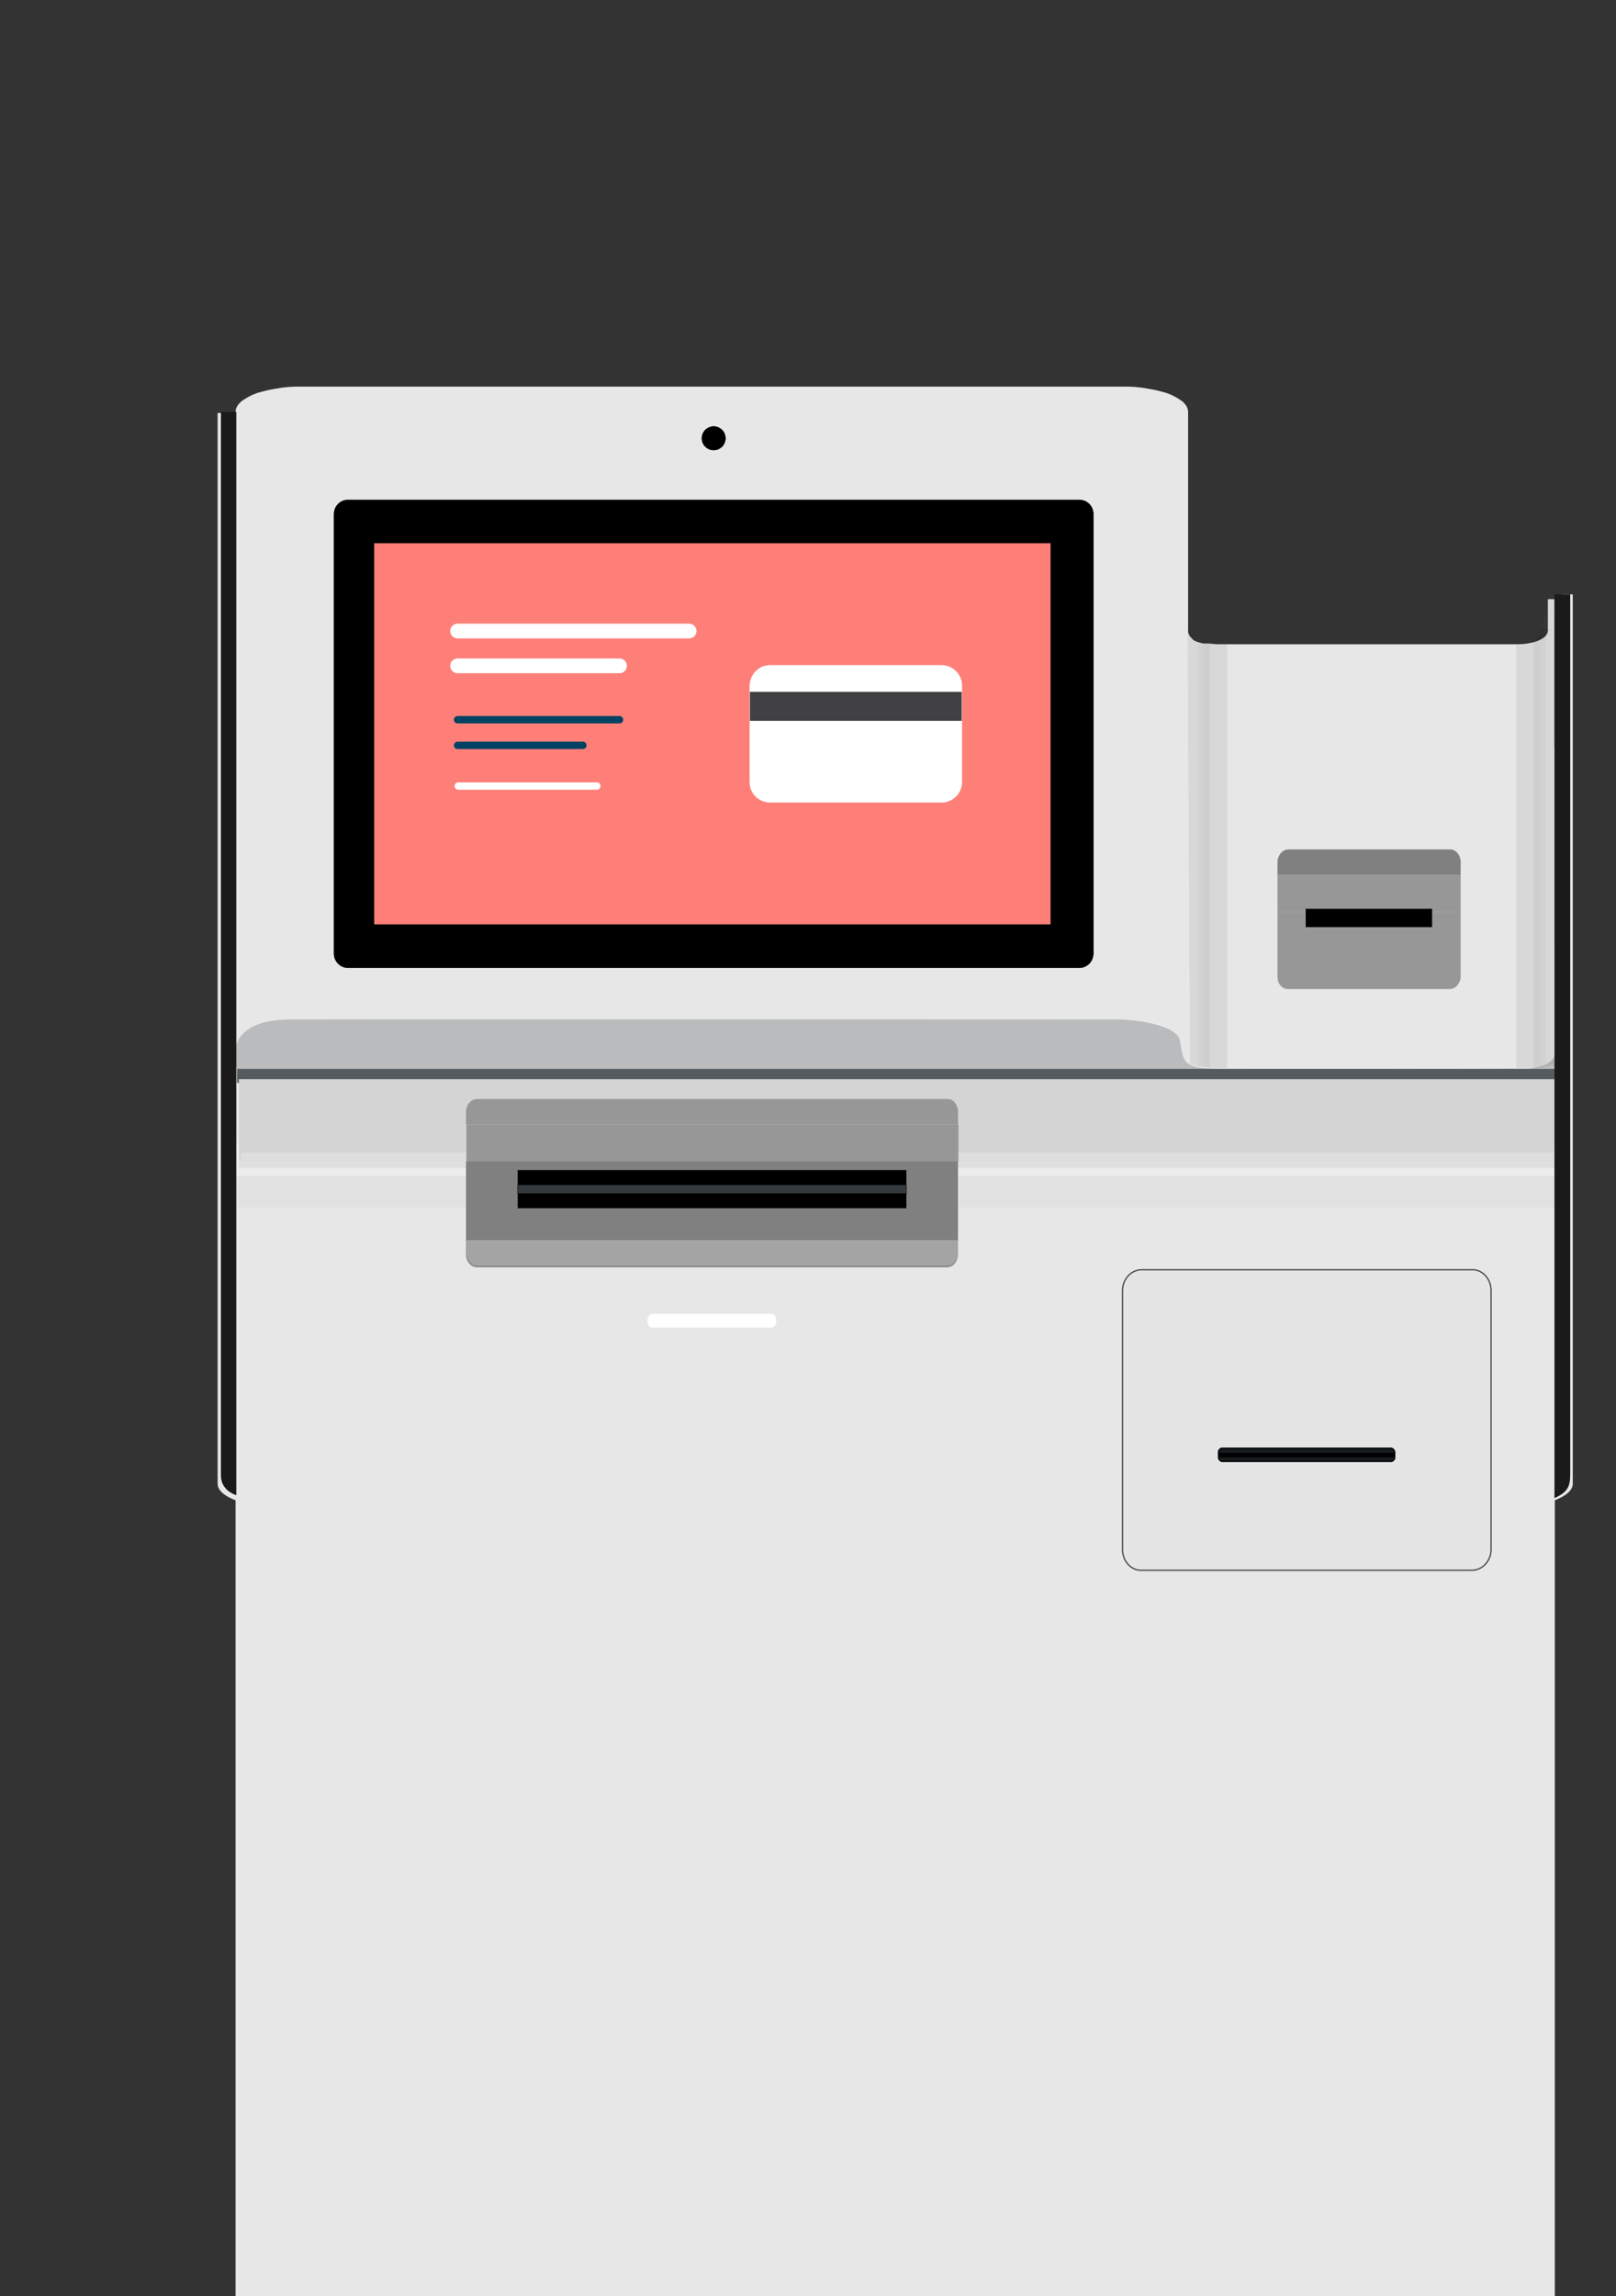 <svg id="epaN9BtEMCl1" xmlns="http://www.w3.org/2000/svg" xmlns:xlink="http://www.w3.org/1999/xlink" viewBox="80 0 441.1 626.6" shape-rendering="geometricPrecision" text-rendering="geometricPrecision">
<rect x="80" y="0" width="441.1" height="626.6" fill="#333333" stroke="none"/>
<style><![CDATA[
#epaN9BtEMCl88_to {animation: epaN9BtEMCl88_to__to 2800ms linear infinite normal forwards}@keyframes epaN9BtEMCl88_to__to { 0% {transform: translate(509.3px,855.076px)} 32.143% {transform: translate(495.076px,425.438px)} 35.714% {transform: translate(495.076px,433.438px)} 57.143% {transform: translate(495.076px,433.438px)} 92.857% {transform: translate(410.4px,850.752px)} 100% {transform: translate(410.4px,850.752px)}}
]]></style>
<defs><path id="epaN9BtEMCl2" d="M404.1,169c0,0-.6,6.2,4,6.5s11.6,0,11.6,0l-3.3,116h-5.9c0,0-4.9-.6-5.7-1.2L404.1,169Z"/><path id="epaN9BtEMCl3" d="M504.3,163.6c0,0-.9-3.1-1.7-.1s-1.6,12.1-5.5,12.1c-4.7,0-7.8,0-7.8,0l3.3,116h5.9c0,0,4.9-.6,5.7-1.2l.1-126.8Z"/><rect id="epaN9BtEMCl4" width="641.1" height="626.6" rx="0" ry="0"/><path id="epaN9BtEMCl5" d="M466.4,245.5l-33.9,17.6c-1.2.7-2.7.2-3.4-1l-13.2-25.4c-.7-1.2-.2-2.7,1-3.4l33.9-17.6c1.2-.7,2.7-.2,3.4,1l13.2,25.4c.7,1.2.2,2.7-1,3.4Z"/></defs><g><path d="M506.4,162.2c-.1,0-.1.1-.1.1v1.7v39.6h-.3c-.1,0-.1.1-.1.1v.1v0h-1.6v-38.5-1.7c0-.1-.1-.1-.1-.1h-1.6c-.1,0-.1.1-.1.1v1.7v6.8c0,2.1-3.7,3.7-8.3,3.7h-81.7c-.9,0-1.8-.1-2.6-.2v0v0c-.2,0-.4,0-.6,0s-.4,0-.6,0c-.4,0-.7-.1-1.1-.2-.3-.1-.7-.2-1-.3s-.6-.3-.8-.4c-.1-.1-.2-.2-.3-.3s-.2-.2-.3-.3c-.2-.2-.4-.4-.5-.6s-.2-.4-.3-.7c-.1-.2-.1-.5-.1-.7v-59.8v0v0l-.1-.7v0l-.3-.7-.5-.7-.7-.7-.9-.6-1-.6-1.2-.6-1.3-.5-1.5-.4-1.6-.4-1.7-.3-1.8-.3-1.8-.2-1.9-.1h-1.9v0h-223.6v0h-1.9l-1.9.1-1.8.2-1.8.3-1.7.3-1.6.4-1.5.4-1.3.5-1.2.6-1,.6-.9.6-.7.7-.5.7-.3.7v0l-.1.7v0v0v91.5h-1.6v-.2c0-.1-.1-.1-.1-.1h-.3v-83.9-6.8c0-.1-.1-.1-.1-.1h-2.7c-.1,0-.1.1-.1.1v6.8v152.4v14.1v118.8c0,1.7,1.7,3.3,4.9,4.5v217.2h360.1v-217.2c3.1-1.2,4.9-2.8,4.9-4.5v-119.1-23.9-97.9-1.7c0-.1-.1-.1-.1-.1h-2.8Z" fill="#e7e7e7"/><g><path d="M144.7,294.7v-2.9c0,0-5.3-13.4,14.4-13.6c19.6-.1,227.3,0,227.3,0s14.8.7,15.7,5.9.6,7.2,8.4,7.5s84.1,0,84.1,0s8.8.8,10-4.3v9l-358-1-1.9-.6" opacity="0.32" fill="#555b5f"/></g><rect width="362.3" height="3.8" rx="0" ry="0" transform="translate(144.7 291.7)" fill="#555b5f"/><g opacity="0.45"><g><g clip-path="url(#epaN9BtEMCl20)"><g opacity="0.23"><rect width="4.1" height="119.2" rx="0" ry="0" transform="translate(404.1 172.1)" fill="#555b5f"/><polygon points="405.5,171.9 410.4,171.9 410.4,291.6 405.5,291.6 405.5,291.4 408,291.4 408,172.1 405.5,172.1"/><rect width="4.6" height="119.7" rx="0" ry="0" transform="translate(410.4 171.9)" fill="#555b5f"/><g><rect width="1.5" height="118.8" rx="0" ry="0" transform="translate(407 172.3)" fill="#1a1a1a"/></g></g><clipPath id="epaN9BtEMCl20"><use width="15.626" height="122.5" xlink:href="#epaN9BtEMCl2"/></clipPath></g></g></g><g opacity="0.45"><g><g clip-path="url(#epaN9BtEMCl31)"><g opacity="0.23"><polygon points="500.7,291.4 501.5,160.2 504.8,159.6 504.8,291.4" fill="#555b5f"/><polygon points="503.4,172.1 500.9,172.1 500.9,291.4 503.4,291.4 503.4,291.6 498.5,291.6 498.5,171.9 503.4,171.9"/><rect width="4.6" height="119.7" rx="0" ry="0" transform="translate(493.9 171.9)" fill="#555b5f"/><g><rect width="1.5" height="118.8" rx="0" ry="0" transform="translate(500.4 172.3)" fill="#1a1a1a"/></g></g><clipPath id="epaN9BtEMCl31"><use width="15" height="129.408" xlink:href="#epaN9BtEMCl3"/></clipPath></g></g></g><rect width="359.4" height="24.2" rx="0" ry="0" transform="translate(145.2 294.5)" fill="#d4d4d4"/><g opacity="0.23"><rect width="358.8" height="7.7" rx="0" ry="0" transform="translate(145.2 309)" fill="#d4d4d4"/><polygon points="504.8,311.7 504.8,320.9 144.5,320.9 144.5,311.7 145.2,311.7 145.2,316.4 504.1,316.4 504.1,311.7" fill="#fff"/><rect width="360.3" height="8.6" rx="0" ry="0" transform="translate(144.5 320.9)" fill="#d4d4d4"/><g><rect width="360.3" height="2.8" rx="0" ry="0" transform="translate(145.8 314.5)" fill="#fff"/></g></g><g><path d="M487,423c-.1,3.2-2.6,5.6-5.4,5.5h-89.8c-2.9.2-5.3-2.3-5.4-5.5v-71c.1-3.2,2.6-5.6,5.4-5.5h89.8c2.9-.2,5.3,2.3,5.4,5.5v71v0Z" fill="#e5e5e5" stroke="#4a4a4a" stroke-width="0.356" stroke-miterlimit="10"/><path d="M460.6,397.7c0,.5-.4,1-.9,1h-46.1c-.4,0-.9-.5-.9-1v-1.4c0-.5.4-1,.9-1h46.1c.4,0,.9.5.9,1v1.4v0Z" fill="#2a353f" stroke="#000" stroke-width="0.551" stroke-linecap="round" stroke-linejoin="round"/><rect width="47.9" height="1" rx="0" ry="0" transform="translate(412.8 396.6)" fill="none" stroke="#000" stroke-width="0.11" stroke-linecap="round" stroke-linejoin="round"/><path d="M460.6,397.5v.2c0,.5-.4,1-.9,1h-46.1c-.4,0-.9-.5-.9-1v-.2h47.9Z" fill="#161b1e" stroke="#000" stroke-width="0.11" stroke-linecap="round" stroke-linejoin="round"/><path d="M460.6,396.3v.2h-47.9v-.2c0-.5.4-1,.9-1h46.1c.6,0,.9.4.9,1Z" fill="#161b1e" stroke="#000" stroke-width="0.11" stroke-linecap="round" stroke-linejoin="round"/><rect width="47.9" height="1" rx="0" ry="0" transform="translate(412.8 396.6)" fill="none" stroke="#000" stroke-width="0.11" stroke-linecap="round" stroke-linejoin="round"/><rect width="47.9" height="1" rx="0" ry="0" transform="translate(412.8 396.6)" stroke="#000" stroke-width="0.11" stroke-linecap="round" stroke-linejoin="round"/></g><path d="M290.6,362.3h-32.6c-.7-.1-1.3-.8-1.3-1.8-.1-1,.6-1.9,1.3-2h32.6c.7.1,1.3.8,1.3,1.8.1,1.1-.5,1.9-1.3,2Z" fill="#fff"/><circle r="3.2" transform="translate(274.8 119.6)" fill="#2a353f" stroke="#000" stroke-width="0.093" stroke-linecap="round" stroke-linejoin="round" stroke-miterlimit="1"/><path d="M378.4,260.2c0,2.1-1.7,3.8-3.8,3.8h-199.6c-2.1,0-3.8-1.7-3.8-3.8v-120c0-2.1,1.7-3.8,3.8-3.8h199.6c2.1,0,3.8,1.7,3.8,3.8v120v0Z" fill="#2a353f" stroke="#000" stroke-width="0.093" stroke-linecap="round" stroke-linejoin="round" stroke-miterlimit="1"/><path d="M374.6,136.5h-199.6c-2.1,0-3.8,1.7-3.8,3.8v120c0,2.1,1.7,3.8,3.8,3.8h199.6c2.1,0,3.8-1.7,3.8-3.8v-120.1c0-2.1-1.7-3.7-3.8-3.7Zm-8.7,115.1h-182.2v-102.7h182.2v102.7Z" stroke="#000" stroke-width="0.093" stroke-linecap="round" stroke-linejoin="round" stroke-miterlimit="1"/><rect width="182.2" height="102.7" rx="0" ry="0" transform="translate(183.7 148.9)" fill="#37e6d5" stroke="#000" stroke-width="0.093" stroke-linecap="round" stroke-linejoin="round" stroke-miterlimit="1"/><circle r="3.2" transform="translate(274.8 119.6)" stroke="#000" stroke-width="0.093" stroke-linecap="round" stroke-linejoin="round" stroke-miterlimit="1"/><g><circle r="20.8" transform="translate(321.7 214.7)" fill="#fff"/><line x1="303.8" y1="169" x2="340" y2="169" fill="none" stroke="#fff" stroke-width="5.8" stroke-linecap="round" stroke-miterlimit="1"/><line x1="210.7" y1="164.8" x2="246.8" y2="164.8" fill="none" stroke="#fff" stroke-width="4.853" stroke-linecap="round" stroke-miterlimit="1"/><line x1="210.7" y1="173.1" x2="246.8" y2="173.1" fill="none" stroke="#fff" stroke-width="4.853" stroke-linecap="round" stroke-miterlimit="1"/><line x1="214.6" y1="196.5" x2="240.9" y2="196.5" fill="none" stroke="#fff" stroke-width="4.853" stroke-linecap="round" stroke-miterlimit="1"/><line x1="209.7" y1="206.2" x2="245.9" y2="206.2" fill="none" stroke="#0d4160" stroke-width="2.427" stroke-linecap="round" stroke-miterlimit="1"/><line x1="268" y1="169" x2="282" y2="169" fill="none" stroke="#0d4160" stroke-width="4.853" stroke-linecap="round" stroke-miterlimit="1"/><line x1="214.6" y1="223.1" x2="240.9" y2="223.1" fill="none" stroke="#fff" stroke-width="4.853" stroke-linecap="round" stroke-miterlimit="1"/><line x1="209.7" y1="232.8" x2="245.9" y2="232.8" fill="none" stroke="#0d4160" stroke-width="2.427" stroke-linecap="round" stroke-miterlimit="1"/></g><path d="M144.5,408c0,0-4.2-1.1-4.2-5.4v-290.2h4.2v295.6Z" fill="#1a1a1a"/><path d="M504.3,408.8v0-246.6h4.3v239.9c0,3.2-.4,5-4.3,6.7Z" fill="#1a1a1a"/><g><path d="M428.7,238.8v-3.7c.1-1.8,1.4-3.3,3-3.3h44c1.6-.1,2.9,1.4,3,3.3v3.7h-50Z" fill="#808080"/><rect width="50" height="10" rx="0" ry="0" transform="translate(428.7 238.8)" fill="#979797"/><path d="M428.7,266.6v-17.8h50v17.8c-.1,1.8-1.4,3.3-3,3.3h-43.9c-1.7.1-3.1-1.3-3.1-3.3Z" fill="#979797"/><g><path d="M207.2,306.9v-3.7c.1-1.8,1.4-3.3,3-3.3h128.3c1.6-.1,2.9,1.4,3,3.3v3.7h-134.3Z" fill="#979797"/><rect width="134.3" height="10" rx="0" ry="0" transform="translate(207.3 306.9)" fill="#979797"/><path d="M207.2,342.5v-25.6h134.3v25.6c-.1,1.8-1.4,3.3-3,3.3h-128.3c-1.5,0-2.9-1.4-3-3.3Z" fill="#808080"/></g><rect width="34.5" height="5" rx="0" ry="0" transform="translate(436.4 248)"/></g><path d="M341.6,338.4v3.7c-.1,1.8-1.4,3.3-3,3.3h-128.3c-1.6.1-2.9-1.4-3-3.3v-3.7h134.3Z" opacity="0.38" fill="#dfdfdf"/><rect width="106.1" height="10.4" rx="0" ry="0" transform="translate(221.3 319.3)"/><rect width="106.1" height="2.4" rx="0" ry="0" transform="translate(221.3 323.3)" fill="#34393d" stroke="#000" stroke-width="0.096" stroke-linecap="round" stroke-linejoin="round"/><g><rect width="184.7" height="104.1" rx="0" ry="0" transform="translate(182.1 148.2)" fill="#fe7f78" stroke="#000" stroke-width="0.094" stroke-linecap="round" stroke-linejoin="round"/></g></g><g><g><g><g><g><g><path d="M290.2,181.5h46.8c3,0,5.6,2.4,5.6,5.6v26.3c0,3-2.4,5.6-5.6,5.6h-46.8c-3,0-5.6-2.4-5.6-5.6v-26.3c.1-3.1,2.5-5.6,5.6-5.6Z" fill="#fff"/><rect width="57.8" height="7.9" rx="0" ry="0" transform="translate(284.7 188.8)" fill="#414042"/></g></g></g></g></g></g><g id="epaN9BtEMCl88_to" transform="translate(509.3,855.076)"><g transform="translate(-488.924,-424.062)"><g><g><g><g><g clip-path="url(#epaN9BtEMCl266)"><g><path d="M424.5,291.4c.1,0,.1,0,0,0v0l35.3,7.9-3.3,7.9-33-.2v0c0,0,0,0-.1,0-4.6,0-8.1-3.5-7.9-7.9.3-4.4,3.8-9,9-7.7Z" fill="#b1b1b1"/><path d="M427.1,303.2v0v0l31.2-1.8l2,14.3-31.2,1.7v0c0,0,0,0-.1,0-4.4.3-8.4-2.7-8.9-6.7s2.7-7.3,7-7.5Z" fill="#b1b1b1"/><path d="M429.5,315.3v0v0l28.4,1.2-.1,12.9-28.3-1.2v0c0,0,0,0-.1,0-4-.2-7.2-3.2-7.2-6.8s3.2-6.3,7.3-6.1Z" fill="#b1b1b1"/><path d="M458.7,281.1c1.7-.1,3.4.5,4.6,1.6l13.9,11.7c2,1.8,3.1,4.3,3.1,6.9l.5,51.4c0,3-2.7,5.3-6.2,5.1l-12.3-.6c-3.4-.2-6.2-2.7-6.2-5.7l2.5-43-10.8-9.1-23.2-.3c-9.9.2-15.5-4.3-13.9-10c.9-3.4,2.9-5.9,10.5-5.8l37.5-2.2Z" fill="#b1b1b1"/><g><path d="M457,211.6l34.4,66.1c1,2,.3,4.5-1.7,5.5l-40.5,21c-2,1-4.5.3-5.5-1.7l-34.4-66.1c-1-2-.3-4.5,1.7-5.5l40.5-21c2-1.1,4.5-.3,5.5,1.7Z" fill="#c96561"/><path d="M457,211.6l34.4,66.1c1,2,.3,4.5-1.7,5.5l-40.5,21c-2,1-4.5.3-5.5-1.7l-34.4-66.1c-1-2-.3-4.5,1.7-5.5l40.5-21c2-1.1,4.5-.3,5.5,1.7Z" fill="#2eb7aa"/><path d="M456.7,210.8l34.8,66.8c.9,1.6.2,3.5-1.3,4.4L449,303.4c-1.6.9-3.5.2-4.4-1.3l-34.8-66.8c-.9-1.6-.2-3.5,1.3-4.4l41.2-21.4c1.6-.8,3.5-.3,4.4,1.3Z" fill="#fc7e79"/><path d="M456.7,210.8l34.8,66.8c.9,1.6.2,3.5-1.3,4.4L449,303.4c-1.6.9-3.5.2-4.4-1.3l-34.8-66.8c-.9-1.6-.2-3.5,1.3-4.4l41.2-21.4c1.6-.8,3.5-.3,4.4,1.3Z" fill="#fe7f78"/><g><path d="M466.4,245.5l-33.9,17.6c-1.2.7-2.7.2-3.4-1l-13.2-25.4c-.7-1.2-.2-2.7,1-3.4l33.9-17.6c1.2-.7,2.7-.2,3.4,1l13.2,25.4c.7,1.2.2,2.7-1,3.4Z" fill="#c96561"/><polygon points="427.8,259.6 423.6,251.7 440.3,239.3 446.9,235.6 450.5,237.6 451,240.9 431,253.9" fill="#d7effd"/><g><g><g><g><g><g><g><g><g><g><g clip-path="url(#epaN9BtEMCl239)"><g><g><g><path d="M443.1,238.7c0,.1,0,.2-.1.2c0-.1,0-.1.1-.2Z" fill="#d1e0e7"/><path d="M444.3,237.6c0,0,.1,0,0,0-.1.1-.2.2-.4.3-.1.1-.1.1-.2.2c0,0,0,0,0-.1.2-.1.4-.3.6-.4Z" fill="#d1e0e7"/><path d="M444.4,237.5c.2-.1.3-.2.5-.3-.2.2-.4.2-.5.3Z" fill="#d1e0e7"/><path d="M445.5,237c0,.1,0,.1,0,0-.2.1-.3.2-.4.2s-.2.1-.3.1c.1-.1.3-.2.4-.3s.2,0,.3,0Z" fill="#d1e0e7"/><path d="M456.2,239.2c.1.1.1.1,0,0-.1,0-.2.1-.4.1-.1,0-.1,0,0,.1.1.2.2.3.4.3c0,.9,0,1.8,0,2.7-.4-.1-.7-.2-1-.3-.4-.1-.7-.2-1-.3-.2,0-.2-.1-.2-.3.1-.8.1-1.5.2-2.3v-.1h.1c.2,0,.4.1.6.1c0,0,0,0,.1,0c0,.1.1.2.2.1s.2-.1.1-.3c0-.1,0-.1,0-.2.1-.1.2-.2,0-.4.1,0,.1.1.2.1h.1c0-.1,0-.1,0-.1-.1,0-.1-.1,0-.1c0,0,.1-.1,0-.1-.2-.1-.1-.2-.1-.3c0,0,.1,0,.1-.1v0c.3,0,.3,0,.4.2c0,.1.1.3.2.4c0,.1.1.2-.1.3c0,0-.1,0-.1.1l.1.1c0,.2.1.2.1.3Z" fill="#0e3e5a"/><path d="M450.8,246.5c-.1,0-.1,0-.2-.1.1.3.1.3.2.1.1.1.1.1,0,0c.1.1,0,.1,0,0Zm.1-.2c-.1,0-.1,0,0,0l-.1-.3c-.1-.1-.1-.2-.2-.1c0,.1,0,.1,0,.2v0c0,0-.1,0-.1.1v0c.2,0,.3.1.4.1c0,.1.1,0,0,0c.1,0,.1,0,0,0Zm.6,0c-.1.1-.2.1-.2.1-.1-.1-.2,0-.3.1c0,0,.1,0,.2,0s.2,0,.3-.2c-.1.1,0,0,0,0c0,.1,0,.1,0,0v0Zm0,.5v0c-.2-.1-.3-.2-.2-.3-.2.1-.2.3,0,.4.2,0,.2,0,.2-.1v0v0c.1.1.2-.1,0,0Zm.1-.5v0c.1.1.1.1,0,0c.1,0,0,0,0,0Zm.3.9v0c0,.1,0,.2.1.2c0,0-.1-.1-.1-.2Zm0-1.8v0c-.1,0-.1.1-.1.2.1,0,.1-.1.1-.2v0Zm.2,2.2v0v0v0Zm.2-1.6v0v0Zm1,.4c-.1,0-.2.2-.3.3c0,.1-.1.2-.1.3s0,.1,0,.2c.1,0,.2-.1.3-.1-.1-.1,0-.2.1-.3s.2-.2.2-.3c-.1,0-.2,0-.2-.1Zm.7-.1c-.1,0-.2.1-.3.2v.1v0c0,0,0,0,.1,0v0c.1,0,.1-.1.2-.1c0,0,.1,0,0-.2.1,0,.1,0,0,0Zm.1.4c0,0,0,.1,0,0c0,.1.1.1,0,0v0Zm.2-.9v0c.2-.2.3-.2.4-.3-.1,0-.1-.1-.2-.1s-.2.1-.2.2-.1.1,0,.2h-.2c-.1.1-.1.2,0,.3l.1.1c0,.1,0,.1.1.1c0,0,0,0,0-.1l-.1-.1c-.1,0-.1-.1-.1-.1c0-.1.1-.2.2-.2Zm.4.2v0c0,0-.1,0,0,0-.1,0-.2,0-.2,0h.2c-.1,0-.1.1,0,0v0Zm.5-.2v0c0,.1.1.1,0,0Zm1.1.3c-.7.2-1.2.4-1.9.5v0c-.1.1-.1.1-.2.1l-.1.1c0,0,.1,0,.1.1v0h.1v0c0-.2.1-.3.3-.3.7-.2,1.2-.3,1.9-.5c0,0-.1,0-.2,0Z" fill="#379596"/><path d="M451.9,244.3c-.3-.2-.7-.3-.8-.7-.1-.1-.1-.1-.1-.2c0-.3-.2-.5-.3-.7-.1-.1-.1-.1-.1-.2s-.1-.1-.1-.1c-.1,0-.1.1-.1.1c0,.1,0,.2-.1.2c0,.1.1.2-.1.2-.1,0-.1,0-.2,0v0c0,0,0-.1.1-.1l-.1-.1c-.2,0-.3,0-.2.2c0,.1.1.1,0,.1-.2.1-.3.2-.3.4c0,.1,0,.2-.1.2-.2.1-.3.2-.3.4.1,0,.1.1.1.1-.1.1,0,.2.1.3s.1.2.1.3.1.1.2.1c.2-.1.2-.4.2-.5c0,0,0-.1.1-.2l.3.2h.2c.4.2.8.3,1.1.4h.1v0v0v0v0v0v0v0h.1c0,0,0,0,0,.1h.1c0-.1,0-.2.1-.3.2-.1.1-.1,0-.2Zm-1.9-1.1v0c0-.1,0-.1,0,0v0Z" fill="#dbe5ea"/><path d="M454.4,245.9v0c-.1,0-.1.1,0,0c.1.1.1.1,0,0v0v0v0c.1.1.1.1.2.1v0v0c0,.1.1.1,0,.2s-.2.1-.3.1h-.1c-.1,0-.1,0-.1-.1l-.1-.1c-.1-.1-.1-.2,0-.3l.1-.1c0,0,.1,0,.1-.1s.1-.1.2-.2h.1c.2,0,.4,0,.6.1-.1,0-.1.1-.2.1c0,.2-.2.3-.5.3Z" fill="#318586"/><path d="M452.6,243.2c-.1.1-.2-.1-.3,0c0,0,0,0,0-.1s0-.3-.1-.4c0,0-.1-.1,0-.1h.1c.1,0,.2,0,.2.2v0c.1.1,0,.3.1.4v0Z" fill="#e1e9ee"/><path d="M452.1,242.5v0c-.1,0-.2.1-.2.1c0-.1,0-.2.1-.3h.1c0,0,0-.2.1-.1.1,0,.1.1.1.2.1,0,0,0-.2.1.1-.1.1,0,0,0Z" fill="#e1e9ee"/><path d="M456.7,238.4c0-.1-.1-.1-.2,0s-.2,0-.1-.1c0-.1,0-.1,0-.2c0,0,.1-.1.1,0c.1.1.2.1.2.3v0v0v0Z" fill="#0c3047"/><path d="M450.3,242.9c0,.1.1.2-.1.2-.1,0-.1,0-.2,0c0-.1,0-.1.1-.2v0h.2Z" fill="#e1e9ee"/><path d="M452.5,244.8c-.1,0-.3,0-.4-.1.1-.1.3-.1.4.1v0Z" fill="#e0f3fb"/><path d="M452.6,243.2c0-.1,0-.1,0,0c.1-.1.1-.1,0,0c.1-.1.1-.1,0,0v0Z" fill="#e1e9ee"/><path d="M451.7,248.5c0,.1-.2.3-.3.3-.6.2-1.1.4-1.8.6-.1,0-.2,0-.2-.1-.1-.1-.1-.3-.1-.4.1-.1.2-.2.1-.4c0-.2,0-.4.1-.5c0-.1.1-.1.1-.1.1,0,.1.1,0,.1c0,.1,0,.2-.1.2v.1h.1c.1-.1.1-.3.2-.4c0-.1-.1-.1-.2-.2s-.2-.2-.2-.3c.1-.1.1-.2.2-.3.1,0,0,.2.1.1.1,0,0-.1,0-.2s.1-.2.2-.2.1,0,.2.1c.1,0,.2.1.2-.1c0-.1.1-.1.2,0c0,0,.1,0,.2.1c0,.1.1.1.1.1v0c-.1.1-.1.1.1.2v.1c.1.2.1.2.2.1c0,0,0,0,.1,0c0,.1.2.1.1.2-.1,0-.1.1-.1.2c0,0,0,.1.1.1.2.1.1.2.2.4c0,.2.1.3.2.2Zm-.4.3c0,0,.1,0,0,0c.1-.4.1-.6-.1-.9-.1-.1-.3-.1-.4,0s-.1.2-.1.3.1.2,0,.4c0,.2,0,.3.2.3.1,0,.3,0,.4-.1v0Z" fill="#50bcbd"/><path d="M450.6,247c0,0-.1,0,0,0-.1.2-.2.2-.3.2s-.1-.1-.2-.1-.2,0-.2.2c0,.1.1.1,0,.2-.1,0-.1-.1-.1-.1-.1.1-.1.2-.2.3c0,0,0,0,0,.1v0c0,.1.2.1.2.2.1,0,.2.1.2.2c0,.2-.1.3-.2.4h-.1c0,0-.1-.1,0-.1c0-.1,0-.2.1-.2v-.1c-.1,0-.1,0-.1.1-.1.2-.1.3-.1.5c0,.1,0,.3-.1.4-.1-.1-.1-.2-.1-.3v0c-.1-.2-.1-.4-.3-.6c0-.1,0-.1,0-.2s0-.1,0-.2c.1-.2,0-.3.2-.5c0,0,.2-.1.1-.2c0-.1-.1-.2-.1-.3c0,0,0,0-.1,0h-.1v-.2c.1.1.3.1.4.2s.1.1.2,0s.1-.1.1-.2c0,0,0,0,0-.1c0,0,0,0-.1,0s-.1.1-.2,0c0,0,0,0,0-.1v0c0-.1,0-.2,0-.3c0,0,0-.1,0-.2h.1c.1.1.1.1.2,0c.1,0,.2,0,.2,0c.1,0,.2.1.3.1c0,.1-.1.3.1.4c0,0,0,0,0,.1s0,.1,0,.2c.2.2.2.2.2.2Z" fill="#44aeaf"/><path d="M452.1,247.6v0c0,.1,0,.1,0,0v0c0,.5-.2.8-.4.9h-.1v0c-.1,0-.1-.1-.2-.2v0v0-.1-.1c0,0,0,0,0-.1v0c0,0,0-.1-.1-.1c0,0,0,0-.1,0v-.1v0c0,0,0,0,0-.1c0,0,0,0,.1-.1v0v0l-.1-.1c.2-.1.3-.3.5-.4.1.1.1.1.2.2.1.2.1.2.2.3-.1-.1-.1-.1,0,0-.1,0,0,0,0,0v0Z" fill="#44aeaf"/><path d="M453.7,246.9c-.2.2-.4.4-.7.6-.1.1-.1.1-.2,0c0-.1-.1-.2-.1-.3v0h.1v0c0,0,0-.1,0-.2s.1-.2.1-.3c.1-.1.2-.3.3-.3.1.1.2.1.2.1.1,0,.1,0,.1.1.2.1.2.2.2.3Z" fill="#3fa4a5"/><path d="M456.5,246.1c-.1.2-.3.3-.4.5-.1.1-.4.2-.6.1-.3-.1-.7-.1-1,.1-.1,0-.1,0-.2.1h-.1v0v0h-.1v-.1v0v0c0-.1,0-.1.1-.1.1-.1.1-.1.2-.1v0c.7-.1,1.2-.3,1.9-.5.1,0,.2,0,.2,0Z" fill="#3fa4a5"/><path d="M449.1,246.8c.1.1.2,0,.2,0c0,.1.1.2.1.3s-.1.2-.1.2c-.2.1-.1.3-.2.5c0,.1,0,.1,0,.2-.1,0-.1-.1-.1-.1v0c0-.4,0-.8.1-1.1Z" fill="#50bcbd"/><path d="M453.8,246.7v0c-.2-.1-.1-.1,0,0v0c-.1,0-.1,0,0,0Z" fill="#318586"/><path d="M454.1,246.4c0,.1-.1.1,0,0-.2.2-.2.2-.3.2v0c0,0,0,0-.1,0v0-.1c.1-.1.2-.2.4-.1c0-.1,0-.1,0,0Z" fill="#318586"/><path d="M457.9,236.7c-.1-.2.1-.2.2-.2-.1.1-.1.1-.2.2Z" fill="#0c3047"/><path d="M455.3,238.3c-.1,0-.1-.1,0,0-.2-.1-.1-.2-.1-.2.1-.1.1,0,.1.2c0-.2,0-.1,0,0c0-.1,0,0,0,0Z" fill="#0f3a54"/><path d="M450.3,245.6c0,0,0,.1,0,0c0,.1-.1.1,0,0l-.2.1v0c0,0,0,0-.1,0h-.1c0-.1,0-.2.1-.2s.2,0,.3.1c-.1,0-.1,0,0,0v0Z" fill="#2d7b7c"/><path d="M450.8,246.2v0c-.1,0-.1.1-.2,0v0c0-.1,0-.1,0-.2.1-.1.1,0,.2.2v0v0Z" fill="#2d7b7c"/><path d="M456.8,245.9l-1.5-.3c-.1,0-.2.1-.2.1-.1.1-.3.2-.4.3v0c0,0,.1-.1.1,0s.1.1,0,.2-.2.1-.3.1-.2.1-.2,0c-.1,0-.1,0-.1-.1l-.1-.1c-.1-.1-.1-.2,0-.3l.1-.1c0,0,.1,0,.1-.1s.1-.1.2-.2h-.1c-.6-.1-1.1-.3-1.7-.4-.1,0-.3,0-.4-.1h-.1c-.1,0-.1,0-.2,0l-.3-.1c.1.2.1.3.2.4c0,.1.1.1,0,.2v0c-.1,0-.2,0-.3.1c0,0,.1-.1.1-.2.1-.1.1-.2,0-.2-.1-.1-.2-.3-.2-.4l-.7-.2v0h-.2v0v0v0v0v0h-.1v0c0,0,0,0-.1,0v0c-.1,0-.1-.1-.2,0l-.1-.1c0-.1.1,0,.2,0c0,0,.1,0,.1.1v-.1l-.3-.2c0,.1,0,.1-.1.2c0,.2-.1.4-.2.5.1.1,0,.1,0,.2-.1.3-.2.7-.3.9v0c0,.1-.1.2-.1.3v0c0,0,0,.1,0,.2v.1c0,.1,0,.1-.1.1s-.1-.1-.1-.1c0,.1,0,.1,0,.2.2,0,.3.1.4.2s.1.1.2,0c0,0,0-.1.1-.2c0,0,0,0-.1,0s-.1.1-.2,0c0,0,0,0,0-.1v0c0-.1.1-.2.1-.2s0-.1,0-.2h.1c0,0,.1.1.2,0c.1,0,.2,0,.2,0c.1,0,.2.1.3.1l.1-.1v0l.1-.1v0c0-.1,0-.1,0-.2.1-.1.1,0,.2.1v.2v0l.1.1c0,0,0,.1.1.1l-.1.1v0l-.1.1c0,.1.1.1.2.1v0v0v0c.1-.1.2-.2.3-.1c0,0,.1,0,.2-.1c0,0,.1-.1.1,0s0,.1-.1.1c0,.1-.1.1-.1.1v0c-.1.1,0,.2.1.3h.1c.2-.1.1.1.1.1h-.2v.1c.3,0,.6-.1.9-.1l-.5.3c.1.1.1.1.1.2l.1.1v0c0,0,0,0,0,.1v0v0v0c0,.1,0,.1.1.1.2-.1.3-.3.4-.5.1-.1.1-.2.2-.1v0c0,0,0,0,.1,0v0c0,0,0-.1,0-.2s.1-.2.1-.3c.1-.1.2-.3.3-.3.1.1.2.1.2.1v0c0,0,.1.1.2.1v0-.1c.1-.1.2-.2.3-.2s.1,0,.1.1-.1.1-.1.1c-.1.1-.1.2-.2.1c0,0,.1,0,.1.1v0v0c.1.1.1.2.1.3.1-.1.1-.1.2-.2v0h-.1v-.1v0v0c0-.1,0-.1.1-.1h-.1c0,0,0,0,0,.1-.1-.1,0-.2,0-.2.1-.1.2-.2.3-.2c0,0,.1,0,.1.1v.1c.7-.1,1.2-.3,1.9-.5.1,0,.2,0,.2,0s.1,0,.2,0l.4-.1-.5-.2Zm-7-.1v0c-.1,0-.1,0,0,0-.1-.1-.2-.1-.1-.2v0v0v0c0,0,0,0,0-.1c0,0,0,0,.1,0c0,0-.1,0-.1.1v0c0,0,.1,0,.1.2.1-.1.1,0,0,0v0Zm.5-.2c0,0,0,.1,0,0c0,.1-.1.1,0,0l-.2.1v0h-.1c0,0,0,0-.1,0v0v0c0-.1,0-.2.1-.2s.2,0,.3.1c-.1,0-.1,0,0,0v0c0-.1,0-.1,0,0c.1-.1.1,0,0,0Zm2,.4v0v0v0v0Zm-.4-.6v0c0,.1,0,.2-.1.2c0-.1,0-.2.1-.2v0Zm-.1.4c-.1.1-.2,0-.2,0h.2Zm-.2.2c0,.1,0,.1,0,0-.1.1-.2.1-.2,0v0-.1v0l.2.1v0v0c0-.1,0-.1,0,0v0Zm-.2-.1v0c0,.1,0,.1,0,0v0v0Zm-.4.2v0c.1,0,.1,0,0,0v0v0c.1,0,.1,0,0,0v0v0Zm.6.2v0c0,0,.1,0,0,0v0Zm3.6-.4c0,.1-.1.1,0,0-.1.1-.1.1,0,0v0v0v0c-.3.1-.3,0-.2,0h.2c-.1-.1-.1-.1,0,0c.1-.2.1-.2,0,0c.1,0,0,0,0,0Z" fill="#2d7b7c"/><path d="M451.5,246.1v0v0c0-.1,0-.1,0,0c.1-.1.1-.1,0,0c.1,0,.1,0,0,0Z" fill="#318586"/><path d="M451.9,245.4v0c0,.1,0,.2-.1.2c0-.1,0-.2.1-.2v0Z" fill="#318586"/><path d="M451.6,246.9c0,0-.1,0,0,0-.3,0-.4.1-.5.1s-.2,0-.2.1c0,0,0,.1.1.1-.1,0-.1,0-.1.1-.1,0-.1,0-.1-.1c0,0,0,0,0-.1l-.1-.1c-.1-.1-.2-.2-.2-.4v-.1c-.2-.1-.1-.3-.1-.4v0l.1-.1c.1,0,.1,0,.2,0v0l.1.1c0,0,0,.1.1.1l-.1.1h-.1v.1c0,.1.1.1.2.1v0v0v0c.1-.1.2-.2.3-.1c0,0,.1,0,.2-.1c0,0,.1-.1.1,0s0,.1-.1.1-.1.1-.1.1c-.1.1,0,.2.1.3l.2.1c.1-.2,0,0,0,0Z" fill="#3fa4a5"/><path d="M452.4,246.9l-.5.3h-.1c-.2.1-.4.2-.5.3v0v0c0,0,0,0-.1,0c0,0,0,0-.1,0v0c-.1.1-.1,0-.1-.1v-.1l-.1-.2v0c0-.1,0-.1.1-.2c0,0,0,0,.1,0c.2,0,.4-.1.5-.1.2.2.5.1.8.1Z" fill="#e0f3fb"/><path d="M451.9,244.7v0v0l-.4-.1-.7-.2h-.2c-.1,0-.1,0-.2-.1v0h-.1v-.1h.2c.4.1.8.3,1.1.4v0v0v0c.2,0,.2,0,.3.1-.1-.1-.1-.1,0,0v0v0v0Z" fill="#e0f3fb"/><path d="M449.4,246.2v0c0,0,0,.1,0,.2v.1c0,0,0,0-.1.1-.1,0-.1-.1-.1-.1s0,0,0-.1c0,0,0,0,0-.1c0,0,0,0,0-.1s0-.1.1-.2c0-.1.1-.1.2-.1c0,.1-.1.2-.1.3Z" fill="#318586"/><path d="M450.2,245.7v0v0h-.2v0v0c.1-.1.1-.1.2,0Z" fill="#318586"/><path d="M455.2,245.9c0,0-.1.1,0,0-.1.1-.1.1,0,0v0v0v0c-.2.1-.2,0-.2,0h.2c-.1-.1-.1-.1,0,0v0c.1,0,0,0,0,0Z" fill="#318586"/><path d="M449.7,245.6v0v0v0v0v0c0,0,0-.1,0,0c0-.1,0-.1,0,0c.1-.1,0,0,0,0Z" fill="#2d7b7c"/><path d="M451.8,244.6c.1-.1.2-.1.2,0-.1.1-.2.1-.2,0Z" fill="#e0f3fb"/><path d="M449.8,245.5c0,0-.1.1,0,0-.1.1-.1.1,0,0v0v0c-.1.1-.1,0,0,0-.1,0-.1,0,0,0Z" fill="#2a7072"/><path d="M449.9,244.3c0,.2-.1.4-.2.5.1-.3.2-.3.2-.5Z" fill="#2a7072"/><path d="M450.3,245.6c0,0,0,.1,0,0c0,.1-.1.1,0,0l-.2.1v0h-.1c0,0,0,0-.1,0v0c0-.1,0-.2.1-.2s.2,0,.3.1c-.1,0-.1,0,0,0v0Z" fill="#2a7072"/><path d="M450.3,244.4c.1,0,0,0,0,0-.1,0-.1-.1-.2,0l-.1-.1c0-.1.1,0,.3.1-.1-.1,0-.1,0,0v0Z" fill="#2a7072"/><path d="M450,243.1v0v0c-.1.1-.1.1,0,0Z" fill="#e0f3fb"/><path d="M449.8,246.6v0c0,0-.1,0,0,0-.2,0-.2.1-.3,0c0,0,0,0,0-.1v0c.2.1.2,0,.3.1-.1-.1,0-.1,0,0Z" fill="#379596"/><path d="M451.3,248.8c-.1.1-.2.1-.3,0-.2,0-.2-.1-.2-.3c0-.1,0-.2,0-.4c0-.1-.1-.2.1-.3.1-.1.3-.1.4,0c.2.2.2.5.2.8-.1.2-.2.2-.2.2Z" fill="#bfe6fb"/><path d="M451,247.3l.1.2c-.2,0-.2-.1-.1-.2Z" fill="#44aeaf"/><path d="M451.6,246c0,.1,0,.1,0,0-.1.1-.2.1-.2,0v0-.1v0l.2.1v0v0c-.1-.1-.1-.1,0,0v0Z" fill="#2d7b7c"/><path d="M450.3,244.4v0c.1,0,0,0,0,0-.1,0-.1-.1-.2,0l-.1-.1c0-.1.1,0,.3.1-.1-.1,0-.1,0,0Z" fill="#318586"/><path d="M443.1,238.7c0,0-.1.1-.1.2s-.1.1-.2.1c-.2.1-.3.2-.5.3s-.3.2-.4.3-.3.1-.4.3h-.1c-.1.1-.3.1-.4.2-.3.3-.7.5-1,.7-.2.1-.5.3-.7.4-.4.3-.9.5-1.2.8s-.8.6-1.1.8c-.2.1-.3.2-.4.3l-.3.1c-.2.1-.3.2-.5.3-.4.2-.8.5-1.1.7-.1,0-.2.2-.3.2-.3.2-.6.4-.9.6-.5.3-.9.6-1.2.9-.5.3-.9.6-1.3.9-.2.1-.3.2-.4.3l-.2.1c-.3.2-.6.4-.9.6-.1.1-.2.1-.3.2-.5.3-.9.7-1.4.9-.6.4-1.2.8-1.8,1.1-.5.3-.9.6-1.4.9-.2.1-.4.2-.6.3-.3.2-.6.4-.9.6l.2-.2c.4-.2.8-.5,1.1-.7s.6-.4.9-.6.6-.4.9-.6.6-.4.9-.6.7-.4.9-.6c.2-.1.4-.2.6-.4.3-.2.7-.4.9-.6.3-.2.6-.4.9-.6.5-.3.9-.6,1.3-.9.3-.2.6-.4.9-.6.5-.3.9-.6,1.3-.9.3-.2.6-.4.9-.6.4-.2.7-.5,1-.7s.6-.4.9-.6.6-.4.9-.6.6-.4.9-.6c.5-.3.9-.6,1.3-.9.3-.2.6-.4.9-.6s.7-.5.9-.7c.3-.2.6-.4.9-.6s.7-.4.9-.7c.1,0,.2-.1.3-.1-.1.1-.2.2-.4.3-.1.3-.2.4-.2.6v0Z" fill="#d7effd"/><path d="M448.8,238.9v0c-.1.3-.2.3-.3.3v-.2h.1c.1-.1.1-.2.2-.1c0-.1,0,0,0,0c.2-.1.2-.2.2-.4c0-.1,0-.2-.1-.3s-.1-.2.1-.3l-.1-.1c-.1,0-.1,0-.2.1-.2.1-.2.1-.2-.1s-.1-.3-.3-.2l.1.1c0,0,.1,0,.1.1-.1.1-.2.2-.3,0h-.1v.1c.1.1,0,.2.1.3-.1.1-.2.1-.3.3c0,.1-.1,0-.1-.1s-.1-.1-.2,0-.2.1-.3,0c-.1,0-.2,0-.3.1l-.1.1c-.1,0-.1.1-.2,0c0-.1,0-.1.1-.1.1-.2.1-.4,0-.6l-.1.1c.1.3.1.3-.2.5s-.7.4-1,.5c-.1,0-.2.1-.3,0c.1-.2.4-.3.5-.4l.1-.1c0-.2-.1-.3,0-.5c0,0,0,0,0-.1s-.1-.1,0-.2c.1,0,.2-.2.3-.1.1,0,.1.1.2,0c0-.1-.1-.1-.1-.2c0,0,0,0-.1,0v-.1c-.3,0-.5,0-.8.1-.1.1-.2.1-.3,0-.1,0-.2.1-.3.1-.2.2-.4.3-.6.4s-.4.3-.6.4c-.1.2-.2.3-.4.4h-.1c0,.1,0,.2-.1.2v0c0,.2-.1.3-.3.4s-.3.2-.5.3-.3.2-.4.3c.1.2.1.2-.1.2-.1,0-.1,0-.1.1s-.1.1-.2,0h-.1c-.1.1-.3.1-.4.2-.3.3-.7.5-1,.7-.2.1-.5.3-.7.4-.4.3-.9.5-1.2.8-.4.3-.8.6-1.1.8-.2.1-.3.2-.4.3.2.3.1.5-.3.6.1-.1.1-.3,0-.4-.2.1-.3.2-.5.3-.4.2-.8.5-1.1.7c0,.1.1.1.2.1.2-.1.2-.1.2.1c0,0,0,.1.1.1.2.1.1.1,0,.2.1.1.1.3,0,.4-.1,0-.1.2-.2.1s-.3-.1-.3-.2l.2-.6c-.1.1-.1.2-.1.2-.1-.1,0-.2.1-.2-.1-.1.1-.2,0-.3c0-.1-.2,0-.2-.1-.3.2-.6.4-.9.6-.5.3-.9.6-1.2.9-.5.3-.9.6-1.3.9-.2.1-.3.2-.4.3c0,0,0,0,.1,0c0,.1-.1.1-.1,0l-.2.1c-.3.2-.6.4-.9.6-.1.1-.2.1-.3.2-.5.3-.9.7-1.4.9-.6.4-1.2.8-1.8,1.1l-1.4.8c-.2.1-.4.2-.6.3-.3.2-.6.4-.9.6l.4.8c.1,0,.1,0,.1,0c0,.1,0,.1-.1.1v.1c.1,0,.2.1.2.1h.1c-.1.1-.2.2-.3.3l.4.7c.2-.2.4-.4.7-.6.2-.1.3-.1.4.1c0,.1,0,.2,0,.2-.1.1-.3.2-.5.3-.1.1-.2.2-.4.2l.2.3l2.7,5c.1,0,.1-.1.1-.2s.1-.1.1-.1c.2,0,.3-.1.4-.2c0,0,0-.1.1-.1.2,0,.3-.1.4-.2s.2-.1.1-.3v-.1c.1.1.2.1.2.1s.1,0,.2-.1c0,0,.1,0,.1-.1.1,0,.1-.2.1-.3c0,0,0-.1-.1-.1s-.1-.1-.2-.1c.1-.1.2-.1.3,0s.1.1.2.1.1,0,.2-.1c.1,0,.1-.1.1-.1.1-.1.1-.1.2-.2.3-.2.5-.4.8-.6.2-.1.4-.3.6-.4.3-.3.7-.5.9-.8.2-.1.3-.2.4-.3l.1-.1c.1-.1.2-.1.3-.2.1,0,.1-.1.2-.1s.2-.2.3-.2c.4-.3.9-.6,1.2-.9.3-.2.5-.3.7-.6.1,0,.2-.1.2-.2.1-.1.2-.1.3-.2.3-.3.7-.5.9-.8.3-.2.5-.4.8-.6.2-.2.5-.4.7-.5l.1-.1c.1-.1.2-.2.4-.3s.4-.2.6-.4c.1,0,.1-.1.2-.1.3-.2.6-.5.9-.7.2-.1.4-.3.6-.4.5-.4,1-.8,1.5-1.1.6-.4,1.1-.8,1.6-1.2.4-.3.9-.6,1.2-.9.2-.2.5-.3.7-.5s.4-.4.7-.5c.4.3.8.5,1.2.8.3.1.6.3.9.5c0-.1,0-.1.1-.2c0,0,0,0,0-.1c0,0,0,0,0-.1v-.1c0-.1,0-.1.1-.2.1-.4.3-.9.4-1.2c0-.1.1-.1,0-.2-.1,0-.2,0-.2-.1s0-.2-.1-.3-.2-.2-.1-.3c0,0,0-.1-.1-.1c0-.2.1-.3.3-.4.1,0,.1-.1.1-.2c0-.2.1-.3.3-.4.1,0,0,0,0-.1-.1-.2,0-.2.2-.2.1-.1,0-.2.1-.3v-.1c-.1-.1,0-.2.1-.2.1-.1.2-.3.2-.5s.1-.4.1-.7c-.8,0-1-.4-1.2-.9ZM424,252.6c-.1.1-.1.1,0,0-.1,0-.1.1-.2.1c0,0,0,0-.1.1c0,0,0,0,0-.1s0-.1,0-.2c0,0,0-.1.1-.1s.1,0,.2.2c-.1-.1-.1,0,0,0v0v0Zm1-.7c0,0-.1,0,0,0-.1.3-.1.3-.2.3c0,0,.1.1,0,.1h-.1c-.1-.1-.1-.1-.2-.1v0c-.1,0-.2.2-.4.2l.1-.1c.1-.1.2-.1.3-.1l.2-.1c.1,0,.1,0,.1,0v0-.1c.1-.1.1-.2.2-.1c0-.1,0,0,0,0v0Zm2.9-1.8c-.3.2-.6.4-.9.6-.1.1-.2.1-.2.2s0,.2.1.2.1.1,0,.1l-.1.1c.1,0,.2,0,.2-.1.1-.1.2-.1.3-.2.1,0,.1,0,.1.1-.1.1-.1.2-.2.2c0,0,0,0-.1,0c0,.3-.3.3-.5.3-.1,0-.1.2-.1.3s0,.1-.1.1c-.1-.1-.2-.2-.1-.3c0,0,0-.1.1-.1.1-.1,0-.2,0-.3-.3.2-.7.4-.9.6-.1.1-.2.1-.4.1.2-.1.3-.2.5-.3s.3-.3.5-.3c-.1-.1,0-.2.2-.3s.3-.2.4-.4l.1-.1c.2,0,.4-.2.5-.3c0,0,0-.1.1-.1s.2-.1.5-.1c0-.1,0-.1,0,0c.1,0,.1,0,0,0Zm2.1-2.2c.2-.1.3-.3.5-.3-.3.1-.4.2-.5.3Zm.8-.8v0v0Zm.1-.1c.1-.1.1-.1.2-.1-.1,0-.1.1-.2.1Zm3.7-1.2c0,0-.1,0,0,0c0-.1,0-.1,0,0c0-.1,0,0,0,0Zm10.1-6.5c0,0-.1,0-.2-.1.2,0,.3,0,.2.1.1,0,.1,0,0,0Zm.2-.1c0-.1.1-.2.2-.2-.1.1-.1.1-.2.2Z" fill="#d7effd"/><path d="M424,252.6v0c-.1.1-.1.1,0,0v0Z" fill="#d7effd"/><path d="M424.8,252.3v0c-.2-.1-.2-.1-.3-.1l.2-.1c.1,0,.1,0,.1,0c0,.1.1.1,0,.2Z" fill="#d7effd"/><path d="M430.7,247.1c0,.1-.1.1,0,0-.1,0-.1,0,0,0Z" fill="#d7effd"/><path d="M434.6,244.9c-.1.1-.1.2-.1.2-.1-.1,0-.1.1-.2Z" fill="#d7effd"/><path d="M434.7,245.7c-.1,0-.1.1,0,0-.1,0-.1,0-.2,0c.1,0,.1,0,.2,0Z" fill="#d7effd"/><path d="M443.1,238.7c0,.1,0,.2-.1.2c0-.1,0-.1.1-.2Z" fill="#d7effd"/><path d="M444.8,239.2c0,.1,0,.1,0,0-.1,0-.2,0-.2,0c.1,0,.2,0,.2,0Z" fill="#d7effd"/><path d="M445.1,239.1c-.1.1-.1.1-.2.2c0-.2.1-.2.2-.2Z" fill="#d7effd"/><path d="M448.8,238.9v0c-.1.3-.2.3-.3.3v-.2h.1c.1-.1.1-.2.2-.1c0-.1,0,0,0,0Z" fill="#d7effd"/><path d="M459,234.9c-.2,0-.4,0-.5.1-.4.2-.8.5-1.2.7-.2.1-.5.3-.7.4v0c0,0-.1.1-.5.3s-.6.4-.8.5-1.1,1.2-1.1,1.2-.2.1-.2.6c0,.4-.2,2.9-.2,2.9s-.1.3.1.4l1.6.4.6.2v-2.7-.8l.2-.3l2-2.7c.4-.5.5-.8.7-1.2.2,0,.1,0,0,0Z" fill="#0f3a54"/></g><path d="M423.3,251.2c-1.5-2.8-2.9-5.7-4.5-8.5.2-.3.4-.6.6-.9.1,0,0-.1,0-.2-.1-.2-.2-.2-.4,0s-.3.4-.4.6c-.2-.4-.5-.9-.7-1.2-.1-.1-.1-.2,0-.3l.1-.1c0-.1,0-.1.1-.1s.1,0,.1-.1c0-.2.2-.5.4-.6.1-.1.2-.3.4-.4v-.1c0-.1,0-.2.1-.2c0,0,0,0,.1,0c.2,0,.2-.1.3-.2s.2-.2.4-.3c.2,0,.3-.2.3-.4v-.1c.2,0,.2-.2.3-.3.1,0,.1-.1.1-.1c0-.1.1-.2.2-.2.2,0,.2-.2.4-.3.1,0,0-.1,0-.1-.1-.1-.1-.2.1-.3.1,0,.2-.1.2-.1c0-.1.1-.2.2-.2h.1c.1-.3.5-.3.6-.5h.1c.2,0,.2,0,.1-.2-.1-.1,0-.1.1-.2.3-.1.5-.3.8-.4.1-.1.2-.1.1-.2s0-.1,0-.1c.1-.1.3-.2.4-.3s.1-.1.2,0c.2.1.3-.1.5-.1c0,0,0,0,0-.1c0-.2.2-.3.3-.3.2-.1.3-.1.5-.1.1,0,.1,0,.2-.1c0-.3.3-.3.5-.4.1,0,.2-.1.3-.1.1-.1.2-.2.4-.1.1,0,.3,0,.3-.2v0c0-.1.1-.1.2-.1s.3,0,.4,0c0,0,.1-.1,0-.1c0-.1,0-.2.1-.1.1,0,.1,0,.1-.1s.1-.2.2-.1c.2,0,.4-.1.5-.2s.3-.1.4-.2c0,.1,0,0,.1,0c.1-.1.2-.2.3-.1.1,0,.2,0,.2-.1.1,0,.1,0,.2,0c0-.3,0-.3.4-.3.2,0,.4.1.4-.2c0,0,0-.1.1-.1.1.1.2.3.2,0c0-.1.2-.1.3-.1h.1c.1-.3.3-.1.4-.2.2,0,.3-.1.4-.2.1-.2.3-.1.5-.2.1-.1.3-.1.4-.2h.1c.2.1.2,0,.3-.2c0,.2.1.2.2.2.1-.1.2-.2.4-.2.3-.1.6-.4.9-.4s.5,0,.8.1c.1.1.1,0,.1,0c.1,0,.2-.2.4-.1.1.1.1-.1.2,0c.2,0,.5.1.7.1.2.1.5.2.7-.1.1-.1.3-.1.4-.1h.1c.1-.3.4,0,.6-.1.1.2.2,0,.3,0c.2,0,.3-.1.5,0c.2,0,.4,0,.5,0h.1c.3.1.7.2.9.1.1,0,.1,0,.2,0c.1-.1.2-.1.3,0s.4.1.4.1c.1-.1.3-.1.4-.1s.3,0,.4,0h.1c.4-.2.8,0,1.1-.1s.7,0,.9.2c.1.1.3,0,.3.2v0c.2-.1.3,0,.5,0s.4.1.7.2h.1c.2,0,.5.1.7.3.1.1.1.1.2.1.3-.1.4,0,.5.3c0,.1.1.1.1,0s.1-.1.2-.1c.1.1,0,.1,0,.2.2-.2.3-.1.5,0c.3.2.5.3.8.4.1,0,.2,0,.1.2c0,.1.1.1.1,0c.2,0,.3,0,.3.2c0,.1.1.2.2.2v0c.2,0,.3,0,.3.2c0,.1,0,.2.2.1h.1v0v.1c0,.1,0,.1-.1.2s0,.2,0,.2v0c.1.1.1-.1.2-.1s.2-.1.3,0c.2.2.4.4.6.6.1.1.2.2,0,.3.1.1.1,0,.2,0c.1-.1.2-.1.3.1s.3.3.5.4c.1,0,.1,0,.2.1c0,.1.1.1.2.1s.3,0,.2.2v.1v0l.1-.1c0-.2,0-.4,0-.6c0-.4,0-.7-.1-1.1.3.3.5.6.7.8.5.6,1,1.2,1.5,1.8.1.1.2.1.3,0c.3-.2.6-.4.9-.6.1-.1.1-.1.2,0c.3.3.6.6.8.9.1.1.1.1.2.2-.1.1-.3.2-.5.3s-.4.2-.6.4l-.2.2c-.1-.2-.2-.3-.3-.5-.1-.1-.1-.2-.2-.1-.1,0-.2.1-.1.2v0c.1.2.2.5.5.6v.1v0c-.1,0-.1.1-.2.2-.3.3-.6.7-.9.9l-.1.1c0,.3,0,.5,0,.8c0,.1,0,.2,0,.2c0,.1-.1.3,0,.4-.1.7-.1,1.3-.2,2c0,.2.1.3.3.4c0,.1,0,.3.1.3.2.1.4.1.4.3c0,0,0,0,.1,0c.3-.1.6.1.9.1.1,0,.3,0,.2.2c0,.1,0,.2,0,.2.1,0,.2,0,.3,0s0-.1,0-.2s0-.2.1-.3c.1,0,.2,0,.2.1.1.3.1.3.4.2.2-.1.4,0,.6.1.1.1.2.1.3.1.2,0,.3.1.4.2.1.2.2.1.3.1s.1-.1.2-.1c.1.1,0,.2,0,.2s0,.1-.1.1c-.1.1,0,.2.1.2s.1,0,.2,0s.3,0,.2.2c.1-.1.2-.2.3-.1-.1.2-.3.4-.6.5-.5.4-1,.7-1.5,1-.1.1-.3.1-.3.3l-1.5-.3c-.2-.1-.4-.1-.6-.1-.2-.1-.5-.1-.8-.2l-1.5-.4c0-.1-.2-.1-.2-.1-.1-.2-.3-.3-.5-.3-.4-.1-.8-.5-.9-.9c0-.2-.2-.4-.3-.6v-.1c-.1,0,.1-.1,0-.2-.1,0-.1.1-.1.2v0c-.1,0-.3,0-.2-.2-.1-.1.2-.1.1-.2-.2-.2,0-.3.1-.4s.2-.3.2-.5v.2c.1-.1,0-.3,0-.5-.1-.3-.2-.6-.3-.9s-.2-.6-.3-.8v-.1c0-.2-.1-.4-.2-.6-.1-.1-.2-.3-.3-.5s-.2-.4-.3-.5v0c-.1-.2-.2-.4-.4-.5-.3-.2-.7-.4-.9-.6-.1,0-.2-.1-.2-.1-.2.1-.4.1-.5,0-.1,0-.2,0-.3,0h-.1c-.3.1-.6-.1-.8.2-.1.1-.3,0-.4,0s-.2-.1-.3,0-.3.2-.4.2c-.5.3-.9.6-1.4.9-.3.2-.6.4-.9.6-.5.3-.9.6-1.3.9-.3.2-.6.4-.9.6-.5.3-.9.6-1.3.9-.3.2-.6.4-.9.6-.4.3-.9.6-1.2.9-.4.3-.9.6-1.2.9-.5.3-.9.6-1.4.9-.3.2-.6.4-.9.6-.4.3-.9.6-1.2.9-.3.2-.6.4-.9.6-.5.3-.9.6-1.4.9-.3.2-.6.4-.9.6-.4.3-.9.6-1.2.9-.3.2-.6.4-.9.6-.5.3-.9.6-1.4.9-.3.2-.6.4-.9.6-2.1-.4-2.6,0-3.1.3Z" fill="#f1f9fc"/><path d="M459,244.1c-.1-.1-.2,0-.3.1c0-.2-.1-.2-.2-.2s-.1,0-.2,0-.2-.1-.1-.2l.1-.1c0-.1.1-.2,0-.2-.1-.1-.1.1-.2.1s-.2.1-.3-.1c-.1-.1-.2-.2-.4-.2-.1,0-.2,0-.3-.1-.2-.1-.4-.1-.6-.1-.3.1-.3.1-.4-.2c0-.1-.1-.2-.2-.1-.1,0-.1.2-.1.3s.1.1,0,.2c-.1,0-.2,0-.3,0-.1-.1-.1-.1,0-.2.1-.2-.1-.2-.2-.2-.3,0-.6-.2-.9-.1h.2c0-.3-.3-.3-.4-.3-.1-.1-.1-.2-.1-.3l.4.1c0,.1-.1.1,0,.2.1,0,.1.1.2,0c.1,0,0-.1,0-.1.4.1.8.2,1.1.3.2,0,.2,0,.2-.1c0-.8,0-1.5,0-2.3c0-.1,0-.3,0-.4v-.3c0,0,0-.1,0-.2c0-.2.1-.4.2-.5s.2-.3.3-.4l.1-.1c.3-.4.6-.8.9-1.1v0c.2.2.4.5.6.7.1.1.1,0,.1-.1.1-.3.1-.6.2-.9c0-.3.1-.5.2-.8.1.4.2.9.3,1.2.2.8.3,1.5.5,2.3.1.3.1.5.1.8c0,.1,0,.2.2.2.4-.1.9-.2,1.3-.3l-1.9,2.2c.3.1.6.1.9.1.1,0,.2.1.1.2-.4.2-.8.7-1.1,1.2Zm-.9-3c0,.1.2.1.3.1s.1-.1.1-.1c0-.3-.1-.7-.3-.9c0-.1-.1-.1-.2,0-.1,0-.1.1-.1.2.1.2.1.5.2.7v0Zm.2,1.6c.3-.2.4-.5.2-.8c0-.1-.1-.1-.1-.1-.1,0-.1.1-.1.1c0,.2-.1.3-.3.5-.1.1-.2.2-.1.3.2,0,.3.1.4,0v0Zm-.2-3.6c0,.1.1.1.1.2c0,0,.1.1.2.1s0-.1,0-.2s0-.3,0-.4s0-.3-.1-.4-.2-.1-.3-.1-.1.1-.1.2v0c.1.3.1.5.2.6v0Zm-1.3,2.9c0,.1.1.1,0,0c.1.1.2.1.2,0c0-.2.1-.3.1-.5c0-.1,0-.2-.1-.2s-.2.1-.2.2v0c-.1.2,0,.4,0,.5Z" fill="#f4fafc"/><path d="M458.1,241.1c-.1-.3-.2-.5-.3-.8c0-.1,0-.1.1-.2.1,0,.2,0,.2,0c.2.2.3.6.3.9c0,.1,0,.1-.1.1c0,0-.1.1-.2,0Z" fill="#e2eaef"/><path d="M458.1,239.1c-.1-.2-.1-.4-.2-.5c0-.1,0-.2.1-.2v0c.1,0,.2,0,.3.1s.1.3.1.4s0,.3,0,.4s0,.1,0,.2c-.1,0-.1,0-.2-.1c0-.2,0-.2-.1-.3Z" fill="#e2eaef"/><path d="M456.8,242c0-.1,0-.3,0-.4s.1-.2.2-.2v0c.1,0,.1.1.1.2c0,.2-.1.3-.1.5c0,.1-.1.1-.1.1-.1-.1-.1-.1-.1-.2Z" fill="#e2eaef"/><g opacity="0.3"><path d="M441.4,231.8c.1.1.3.1.4,0c.1,0,.1-.1.1-.1c0-.2,0-.3-.3-.3l-.8-.1c-.1-.1-.2,0-.3,0s-.1,0-.2.1c0,.1,0,.1.1.2.4.2.7.3,1,.2v0Z" fill="#0d4160"/><path d="M426.2,237.3c-.1.1-.3.2-.4.3-.1,0-.2.2-.3.3s-.1.1,0,.2.1,0,.2,0c.2-.1.4-.2.7-.3.1,0,.2-.2.1-.3v0c-.1-.2-.2-.2-.3-.2Z" fill="#0d4160"/><path d="M448.3,234c-.2-.2-.4-.3-.7-.4-.1,0-.2,0-.2,0-.1.1,0,.1.1.2c0,.1.1.1.2.2.3.2.6.4.9.6.1.1.3.1.3,0c.1-.1.1-.2-.1-.3v0c-.1-.2-.3-.3-.5-.3v0Z" fill="#0d4160"/><path d="M444.3,232.1c-.1,0-.2,0-.2.1s0,.2.1.2c.3.1.7.1.9.2.1,0,.2,0,.2-.1s0-.1,0-.2c-.1-.1-.2-.1-.3-.1-.2-.1-.5-.1-.7-.1Z" fill="#0d4160"/><path d="M446.6,231.7c-.2-.1-.4-.2-.6-.2c0,0-.1-.1-.2-.1s-.2-.1-.3.1c0,.1,0,.2.1.3.2.1.4.3.6.3s.3.1.4,0c.2-.1.1-.2,0-.4v0Z" fill="#0d4160"/><path d="M435.5,231.6c-.1,0-.2,0-.2,0-.1,0-.1.1-.1.1c0,.1,0,.1.1.1.4.2.8.2,1.2.2.1,0,.2,0,.2-.1s.1-.3-.1-.3c-.4,0-.8,0-1.1,0Z" fill="#0d4160"/><path d="M436.2,240c-.2.1-.3.4-.5.5-.1,0-.1.1-.1.2v0c.1.1.1,0,.2,0c.5-.4.9-.8,1.4-1.1.1,0,.1-.1.1-.2s0-.2-.2-.2c-.1,0-.3,0-.3.2-.1.1-.3.3-.6.6Z" fill="#0d4160"/><path d="M426,244.6c-.2.2-.5.5-.8.6-.1.1-.2.2-.4.3-.1,0-.1.1,0,.2v0c0,0,.1.1.2.1.2-.1.4-.1.5-.2.3-.2.6-.5.9-.8.1-.1,0-.2,0-.3s-.1-.1-.2-.1c-.1.1-.2.1-.2.2Z" fill="#0d4160"/><path d="M442.6,230.6c-.1,0-.2-.1-.3.1c0,.1,0,.3.1.3.3.2.6.3.9.4.1,0,.2,0,.3-.1-.1-.1.1-.3-.2-.3-.3-.2-.6-.3-.8-.4Z" fill="#0d4160"/><path d="M423.4,243.8c0,0,.1,0,0,0c.2-.2.2-.3.2-.4v0c-.1-.1-.2-.1-.2,0-.1,0-.2,0-.2.1-.3.2-.6.5-.8.9-.1.1-.2.2,0,.3.1.1.2,0,.3-.1.2-.3.3-.7.7-.8Z" fill="#0d4160"/><path d="M428.1,238.7c.1,0,.1-.1.2-.1.3-.1.5-.2.8-.4.1-.1.1-.2,0-.4-.1-.1-.2-.1-.3,0-.4.2-.8.4-1,.6h-.2c-.1.1-.2.1-.1.2c0,.1.2.1.2.1v0c.2.1.3,0,.4,0Z" fill="#0d4160"/><path d="M443.5,234.6c.1,0,.1-.1.1-.2s0-.2-.1-.2c-.4-.1-.8-.1-1.1-.1-.1,0-.1.1-.1.1c0,.1,0,.1.1.2s.2.1.3.1c.1.1.5.1.8.1Z" fill="#0d4160"/><path d="M440.9,237.3v0c-.2.1-.4.2-.6.3-.1,0-.1.1-.1.1c0,.1.1.1.1.1v0c.1,0,.2,0,.3,0c.4-.1.7-.3,1-.5.1-.1.2-.1.1-.3c0-.1-.2-.2-.3-.1v0c-.1.2-.3.3-.5.4Z" fill="#0d4160"/><path d="M423.8,237.6v0c.3-.3.5-.5.7-.6.1-.1.2-.2.1-.3v0c-.1-.1-.2-.1-.3,0-.3.2-.5.5-.7.8-.1.1-.1.2,0,.2v0c0,0,.1-.1.2-.1Z" fill="#0d4160"/><path d="M433.7,238.5c.1-.1.3-.1.4-.2.1,0,.1-.2.1-.3v0c-.1-.1-.2-.1-.3,0-.4.2-.8.4-1.1.6-.1,0-.1.1-.1.1c0,.1.1.1.1.1.2,0,.6-.1.9-.3Z" fill="#0d4160"/><path d="M454.4,243.8c0,.1.1.1.3.1.1,0,.1-.1.1-.2c0-.2,0-.3-.1-.5s-.3-.4-.4-.7c0-.1-.1-.1-.2-.1s-.1.1-.1.2c.2.5.3.8.4,1.2Z" fill="#0d4160"/><path d="M432.7,233.4c.1,0,.2-.1.1-.2c0-.1-.1-.2-.2-.2-.3.1-.6.1-.9.1-.1,0-.1,0-.2.1c0,.1,0,.2.1.2.3.1.7.1,1.1,0Z" fill="#0d4160"/><path d="M457.9,244.6c.1-.1.2-.1.3-.2l.1-.1c0-.1-.1-.1-.1,0-.3,0-.7.1-.9.1s-.2.2-.2.3.1.1.2.1c.1-.1.4-.1.6-.2Z" fill="#0d4160"/><path d="M432.3,232c-.1.1-.3.1-.2.3c0,.1.2.1.3.1.3,0,.6-.1.8-.1.1,0,.2,0,.1-.1c0-.1,0-.2-.1-.2-.3-.2-.6-.2-.9,0Z" fill="#0d4160"/><path d="M423.5,240c-.2,0-.4.3-.5.5c0,.1-.1.1,0,.2s.1.1.2,0v0c.2-.2.5-.4.8-.6.1-.1.1-.2.1-.3s-.1-.1-.2,0c-.2.1-.3.2-.4.2Z" fill="#0d4160"/><path d="M433.4,236.2c-.2.1-.3.2-.5.3-.1,0-.1.1-.1.2s.1,0,.2,0c.4-.1.7-.2.9-.4.1,0,.2-.1.1-.2c0-.1-.1-.2-.2-.1v0c-.1,0-.2.1-.4.2Z" fill="#0d4160"/><path d="M429.6,236.4c.2-.1.3-.2.5-.2.1-.1.1-.2.1-.3v0c-.1-.1-.2-.1-.3,0-.3.1-.6.4-.9.6c0,0-.1,0-.1.1s.1.1.1,0c.2-.1.4-.2.6-.2Z" fill="#0d4160"/><path d="M433.3,234.8c-.2.1-.4.2-.5.3-.1,0-.1.1-.1.1s0,.1.1.1c.4,0,.7-.1.9-.3.1-.1.1-.2,0-.3s-.2-.1-.3,0c0,0,0,.1-.1.1Z" fill="#0d4160"/><path d="M421.1,241c.1,0,.1-.1,0,0c.2-.3.3-.4.5-.6.1-.1.2-.3,0-.4-.1-.1-.3,0-.4.1-.2.2-.3.5-.4.7c0,.1-.1.1,0,.2.2.1.3,0,.3,0Z" fill="#0d4160"/><path d="M457.4,244.1c.1-.1.3-.1.4-.2s.1-.2,0-.2c-.1-.1-.1-.1-.2,0s-.2.1-.3.1-.3.1-.4.2c-.1,0-.2.1-.2.3c0,.1.2.1.3.1.2-.2.3-.2.4-.3Z" fill="#0d4160"/><path d="M422,237.6c-.2.1-.4.3-.6.5c0,.1-.1.1,0,.2c0,0,.1.1.2,0c.1,0,.1-.1.2-.1.2-.1.4-.3.6-.4.1,0,.2-.1.1-.2c0-.1-.2-.2-.3-.1-.1,0-.1.1-.2.1Z" fill="#0d4160"/><path d="M429,233.7c-.1.1-.3.1-.2.2c0,.1.2.1.3.1.3,0,.5-.1.8-.2.1,0,.2-.1.2-.2v0c0-.1-.2-.1-.3-.1-.3,0-.5.1-.8.2Z" fill="#0d4160"/><path d="M456.1,245.1v0c.2-.4.3-.8.2-1.1c0-.1-.1-.1-.1-.1-.1,0-.1,0-.1.1c0,.3-.1.5-.2.8c0,.1,0,.1,0,.2-.1.1,0,.1.2.1v0Z" fill="#0d4160"/><path d="M438,232.6c0,0,0,.1,0,0c.3.2.6.1.9,0c.1-.1.1-.2.1-.3s-.1-.1-.3-.1c-.2.1-.4.1-.6.2-.2,0-.2.1-.1.2Z" fill="#0d4160"/><path d="M427.4,234.9c-.2.1-.4.3-.5.3s-.1.1-.1.2.1.1.1.1c.3,0,.6-.1.9-.3.1-.1,0-.1,0-.2s-.1-.1-.2-.1v0c0-.1-.1-.1-.2,0Z" fill="#0d4160"/><path d="M448.2,232.8c0,0,0,.1,0,0c.4.3.6.7.9.9.1.1.2.2.4.1v0c.1,0,0-.2,0-.3-.2-.5-.6-.7-.9-.9-.1,0-.2,0-.2,0-.3.1-.3.1-.2.2Z" fill="#0d4160"/><path d="M437.2,233.7c.1,0,.2-.1.1-.2c0-.1-.1-.1-.2-.1v0c-.2,0-.4,0-.5,0s-.2,0-.3.1c-.1,0-.1.1-.1.1c0,.1.1.1.2.1.3.1.6,0,.8,0c0,.1,0,0,0,0Z" fill="#0d4160"/><path d="M425.4,239.8c.1,0,.2-.2.3-.3s.1-.2.1-.3c-.1-.1-.2-.1-.3-.1v0c-.2.1-.3.2-.4.4c0,.1-.1.1-.1.2.1.1.2.1.4.1-.1,0-.1,0,0,0Z" fill="#0d4160"/><path d="M452.6,236.2c.1,0,.1.1,0,0c.2.2.3.3.5.2.1-.1.1-.3,0-.4-.1-.3-.3-.5-.5-.8-.1-.1-.2-.1-.3-.1s-.1.1-.1.2c.2.4.3.6.4.9Z" fill="#0d4160"/><path d="M421.3,242.7c.1,0,.1-.1.2-.2s.1-.2.2-.3.1-.2,0-.3-.2-.1-.3,0c-.2.1-.3.3-.4.6c0,.1-.1.1,0,.2.2,0,.2,0,.3,0Z" fill="#0d4160"/><path d="M450.7,236.7c.2.2.4.5.8.5.1,0,.2,0,.3-.1c0-.1.1-.3-.1-.4-.3-.1-.5-.2-.8-.4-.1,0-.1,0-.2,0-.1.2-.1.3,0,.4Z" fill="#0d4160"/><path d="M423.5,238.5c-.1.1-.2.2-.3.3c0,.1-.1.1,0,.2s.2.1.3,0v0c.1-.1.1-.2.2-.2.1-.1.1-.2,0-.3c0-.1-.1-.1-.2,0Z" fill="#0d4160"/><path d="M424.9,235.4c-.2.1-.3.2-.4.4c0,.1-.1.1,0,.2s.1,0,.2,0c.1-.1.3-.2.4-.3s.1-.2.1-.3c-.2,0-.3,0-.3,0Z" fill="#0d4160"/><path d="M453.5,237.4c.2.1.3.2.5.3c0,0,.1.1.1,0c0,0,.1-.1,0-.1-.1-.2-.2-.3-.4-.5-.1-.1-.2,0-.2,0c0,.1,0,.2,0,.3Z" fill="#0d4160"/><path d="M452.6,243.1c-.1,0-.1.1,0,0-.2.1-.1,0,0,0-.1-.1-.1-.2-.1-.2-.1,0-.1,0-.1-.1c0-.2-.1-.1-.2-.1h-.1c0,.1,0,.1.1.2l.1.1c0,.1.1.2.3.3c0,0,0-.1,0-.2Z" fill="#0d4160"/><path d="M432.2,240.7c.1-.1.2-.1.2-.2s-.1-.1-.2-.1-.1,0-.2.1-.4.1-.3.3c.2.1.4-.1.5-.1Z" fill="#0d4160"/><path d="M452.1,242.5c0-.1.1-.1,0,0c.1-.1.2-.1.2-.2s-.1-.2-.2-.2s0,.1,0,.1s0,0-.1,0-.1.1-.1.2v.1c.1.1.1,0,.2,0v0Z" fill="#0d4160"/><path d="M451,243.1c-.1,0-.1-.1-.2-.1c0,.1,0,.2,0,.2.1.1.1,0,.2-.1c0,0,0-.2.1-.2c0,0,.1-.1,0-.1v0c0,0-.1,0-.1.1s0,.1,0,.2Z" fill="#0d4160"/><path d="M451.5,242.7c-.3,0-.2.2-.2.3s.1.1.1.2c0-.1.1-.2.1-.3c0-.2-.2-.2,0-.2Z" fill="#0d4160"/><path d="M453,243.8c0-.1-.2-.1-.2-.2s-.1-.2-.2-.2c0,0-.1-.1-.1,0s0,.1.1.1c.2,0,.2.1.1.2c0,0,0,.2.1.1.1,0,.2,0,.2,0Z" fill="#0d4160"/><path d="M451.5,242.4c0-.1.2-.1.1-.2c0-.1-.1-.1-.1-.1v0c0,.1,0,.2,0,.3-.1.1,0,0,0,0Z" fill="#0d4160"/><path d="M453.4,243.8c-.1-.1-.3-.2-.2-.3v-.1c-.1,0-.1.1-.1.1c0,.2.2.3.3.3Z" fill="#0d4160"/><path d="M452.1,244.5c.1-.1.1-.2.1-.3s-.1-.1-.2-.1c.1.1,0,.3.1.4Z" fill="#0d4160"/><path d="M452.5,243.7c0-.1-.1-.1,0,0-.2-.1-.1,0,0,0-.1.1,0,.1,0,0c.1.1,0,.1,0,0Z" fill="#0d4160"/><path d="M453.7,242.2c0,.1.1.1,0,0c.1.1.2,0,0,0v0v0c0-.1,0-.1,0,0Z" fill="#0d4160"/><path d="M451.5,242.1c0,0,0-.1,0,0c0-.1-.1-.2-.2-.1c0,0-.1,0-.1.1.2,0,.3,0,.3,0Z" fill="#0d4160"/><path d="M453.2,242.1c0,0,.1.1,0,0v0c.1-.2,0-.2,0-.2c0,.1,0,.1,0,.2c0-.1,0,0,0,0Z" fill="#0d4160"/></g></g></g><clipPath id="epaN9BtEMCl239"><use width="52.14" height="48.04" xlink:href="#epaN9BtEMCl5"/></clipPath></g></g></g></g></g></g></g></g></g></g></g></g><line x1="456" y1="258.4" x2="469.7" y2="284.7" fill="none" stroke="#000" stroke-width="0.48" stroke-miterlimit="10"/><line x1="453.4" y1="259.7" x2="467.1" y2="286" fill="none" stroke="#000" stroke-width="0.48" stroke-miterlimit="10"/><line x1="450.9" y1="261" x2="464.5" y2="287.4" fill="none" stroke="#000" stroke-width="0.48" stroke-miterlimit="10"/><line x1="448.3" y1="262.4" x2="462" y2="288.7" fill="none" stroke="#000" stroke-width="0.48" stroke-miterlimit="10"/><line x1="445.8" y1="263.7" x2="459.4" y2="290" fill="none" stroke="#000" stroke-width="0.48" stroke-miterlimit="10"/><g><path d="M436.2,269.3c.5,0,1-.1,1.7-.1.6-.7,1.1-1.3,1.4-1.7c0-.1-.1-.1-.1-.2.2-.2.4-.4.6-.5.2,0,.4.1.2.3-.2.3-.9,1.3-1.4,2c1.4-.1,2.8-.2,2.9.1.1.1.1.4,0,.5-.9-.3-5.6.4-6.2.4-.1-.1-.1-.6,0-.7.3-.1.5-.2.8-.3.1,0,0,.2.1.2Z" fill="#fff"/><path d="M440.7,270.1c.1.2.1.6-.5.9-.8.4-1.6.6-1.8.1-.1-.2,0-.4.1-.5-.3.1-.6.2-.9.3-.3.2-.5.4-.3.7.3.5,1.1.5,1.6.2c0,0,.1,0,.1.1.1.1,0,.2-.2.3-.5.3-1.6.4-1.9-.3-.3-.5,0-1.1.7-1.5c1-.5,2.8-.8,3.1-.3Zm-2.1.7c.1.2.9,0,1.4-.3.3-.1.3-.2.3-.2s-.1,0-.2,0c-.5,0-.9.1-1.4.3c0,0-.1.1-.1.2v0Z" fill="#fff"/><path d="M440.5,271c.2.2.4.4.5.6.3-.1.6-.1.9-.1.1.1.1.5,0,.5l-.5.1c.1.1.1.2.2.3s.2.2.1.3s0,.1,0,.2-.1.2-.1.2h-.1v0c-.2-.3-.4-.6-.6-.9-.9.2-1.6.4-2.4.8-.2.1-.2.2-.2.3.3.4.8.6,1.2.5c0,0,.2.2-.2.4-.5.2-1-.1-1.3-.5-.2-.4,0-.9.7-1.3.6-.3,1.2-.5,1.9-.7l-.2-.3c-.2-.1,0-.5.1-.4Z" fill="#fff"/><path d="M441.7,273.1c.1,0,.1,0,0,0c.1.1.3.6.1.7-.9.2-1.7.4-2.6.8-.2.1-.3.3-.2.4.2.4.9.1,1.1,0c.1.1.1.2,0,.3c0,0,0,0-.1.1-.5.3-1.2.2-1.5-.3-.2-.4,0-.7.5-.9c1-.6,1.8-.9,2.7-1.1Zm.9-.3c.2-.1.7-.3.9,0c.1.2.1.3-.1.3c0,.1-.1.3-.2.3-.3.2-.7.1-.8-.2v0c0-.1.1-.2.2-.4v0Z" fill="#fff"/></g><g><path d="M470.1,255.3c-1.1.7-2.5.2-3.1-.9l-.1-.1-.9-1.6l4.2-2.2.9,1.6c.6,1.3.2,2.6-1,3.2.1,0,.1,0,0,0Zm-.5-.8c.7-.3.9-1,.7-1.7c0,0,0-.1-.1-.1l-.4-.7-2.5,1.3.4.7c.3.7,1.1.9,1.8.7.1-.2.1-.2.1-.2v0Z" fill="#fff"/><path d="M472.7,257.3l-.9.5-.2-.4c-.3-.5-.6-.6-1.1-.3l-1.7.9-.5-.9l3.2-1.7.3.6-.3.4c.4.1.8.4.9.8l.3.1Z" fill="#fff"/><path d="M472.9,257.9l.5.9-3.2,1.7-.5-.9l3.2-1.7Zm1.2-.7l.5.9-.9.4-.5-.9.9-.4Z" fill="#fff"/><path d="M475.3,262.5l-3.9.4-.4-.8l2.6-3l.5.9-1.7,1.9l2.6-.4.3,1Z" fill="#fff"/><path d="M475.2,267l-1.2-2.5c-.4.3-.5.8-.3,1.1.1.3.4.5.8.5l.5.9c-1,.2-2.1-.5-2.4-1.5s.5-2.1,1.5-2.4s2.1.5,2.4,1.5c.2.9-.2,1.7-.9,2.1-.2.2-.3.3-.4.3Zm-.6-2.8l.9,1.5c.3-.3.4-.8.2-1.1-.3-.3-.7-.5-1.1-.4v0Z" fill="#fff"/><path d="M478.4,268.6l-.9.5-.2-.4c-.3-.5-.6-.6-1.1-.3l-1.7.9-.5-.9l3.2-1.7.3.6-.3.4c.4.1.8.4.9.8l.3.1Z" fill="#fff"/><path d="M462.3,258l-.9.5-1.3-2.5l4.2-2.2.5.9-3.3,1.7.8,1.6Z" fill="#fff"/><path d="M465,257.2l.5.9-3.2,1.7-.5-.9l3.2-1.7Zm1.2-.6l.5.9-.9.4-.5-.9.9-.4Z" fill="#fff"/><path d="M464.1,259.6c.9-.5,2.1-.2,2.6.8v.1c.5.8.3,1.8-.5,2.4l-.5-.9c.3-.4.3-1-.1-1.3-.3-.3-.8-.3-1-.1-.5.2-.7.8-.5,1.2v0c.2.4.6.6.9.5l.5.9c-.9.3-1.8-.1-2.2-.9-.5-1-.1-2.2.8-2.7v0Z" fill="#fff"/><path d="M467.6,266.8l-1.2-2.5c-.4.3-.5.8-.3,1.1.1.3.4.5.8.5l.5.9c-1,.2-2.1-.5-2.4-1.5-.2-1,.5-2.1,1.6-2.4c1-.2,2.1.5,2.4,1.5.2.9-.2,1.7-.9,2.1-.4.2-.5.2-.5.3Zm-.7-2.7l.9,1.5c.3-.3.4-.8.2-1.1-.3-.4-.7-.5-1.1-.4v0Z" fill="#fff"/><path d="M470,270.1l-2,1-.5-.9l1.8-.9c.5-.3.7-.6.5-.9s-.7-.6-1.1-.4c0,0-.1,0-.1.1l-1.7.9-.5-.9l3.2-1.7.3.6-.3.4c.5.1.9.4,1,.9.5.6.2,1.3-.6,1.8.2,0,.1,0,0,0Z" fill="#fff"/><path d="M469.4,271.2l.5.9c-.3.2-.3.5-.2.8s.4.4.6.3.1-.5,0-.8c-.2-.6-.4-1.3.4-1.7.6-.3,1.3,0,1.7.8.4.6.3,1.3-.3,1.8l-.1.1-.5-.9c.3-.1.3-.4.1-.7-.1-.3-.4-.4-.6-.3s-.1.4,0,.8c.2.6.4,1.3-.4,1.7-.7.4-1.3,0-1.8-.8-.5-.6-.3-1.4.4-1.9.2,0,.2-.1.2-.1Z" fill="#fff"/><path d="M473.1,277.5l-1.2-2.5c-.4.3-.5.8-.3,1.1.1.3.4.5.8.5l.5.9c-1,.2-2.1-.5-2.4-1.5-.2-1,.5-2.1,1.5-2.4c1-.2,2.1.5,2.4,1.5.2.9-.2,1.7-.9,2.1-.2.2-.3.2-.4.3Zm-.6-2.7l.9,1.5c.3-.3.4-.8.2-1.1-.3-.3-.7-.5-1.1-.4v0Z" fill="#fff"/></g></g><path d="M464.1,337.9l-6.2-54.5c-1.1-4.5-6.2-7.5-11.2-6.6-5,.8-7,2.7-7,9.5l.1,14.4.8,9.1c-.2,3.4.2,6.9,1.3,10.2c1.8,5.4.1-3.8-1.8,1.5l-.6,1.7c-3.8,13.3-.8,27.8,3.2,33.9c2,3,2.9,5.7,6.2,7.7c4.9,3.1,7.4,18.2,10.2,27.7c4,13.4,6.7,37.1,6.7,37.1L504,639h65L480.7,339.5" fill="#b1b1b1"/></g><clipPath id="epaN9BtEMCl266"><use width="641.1" height="626.6" xlink:href="#epaN9BtEMCl4"/></clipPath></g></g></g></g></g></g></g><g><line x1="204.9" y1="172.2" x2="268.1" y2="172.2" fill="none" stroke="#fff" stroke-width="4.026" stroke-linecap="round" stroke-linejoin="round" stroke-miterlimit="10"/><line x1="204.9" y1="181.7" x2="249.1" y2="181.7" fill="none" stroke="#fff" stroke-width="4.026" stroke-linecap="round" stroke-linejoin="round" stroke-miterlimit="10"/><line x1="204.9" y1="196.4" x2="249.1" y2="196.4" fill="none" stroke="#004263" stroke-width="2.013" stroke-linecap="round" stroke-linejoin="round" stroke-miterlimit="10"/><line x1="204.9" y1="203.4" x2="239.1" y2="203.4" fill="none" stroke="#004263" stroke-width="2.013" stroke-linecap="round" stroke-linejoin="round" stroke-miterlimit="10"/></g><g><g><g><g><path d="M242.9,215.5h-37.8c-.6,0-1-.4-1-1s.4-1,1-1h37.8c.6,0,1,.4,1,1c.1.5-.4,1-1,1Z" fill="#fff"/></g></g></g></g></svg>
